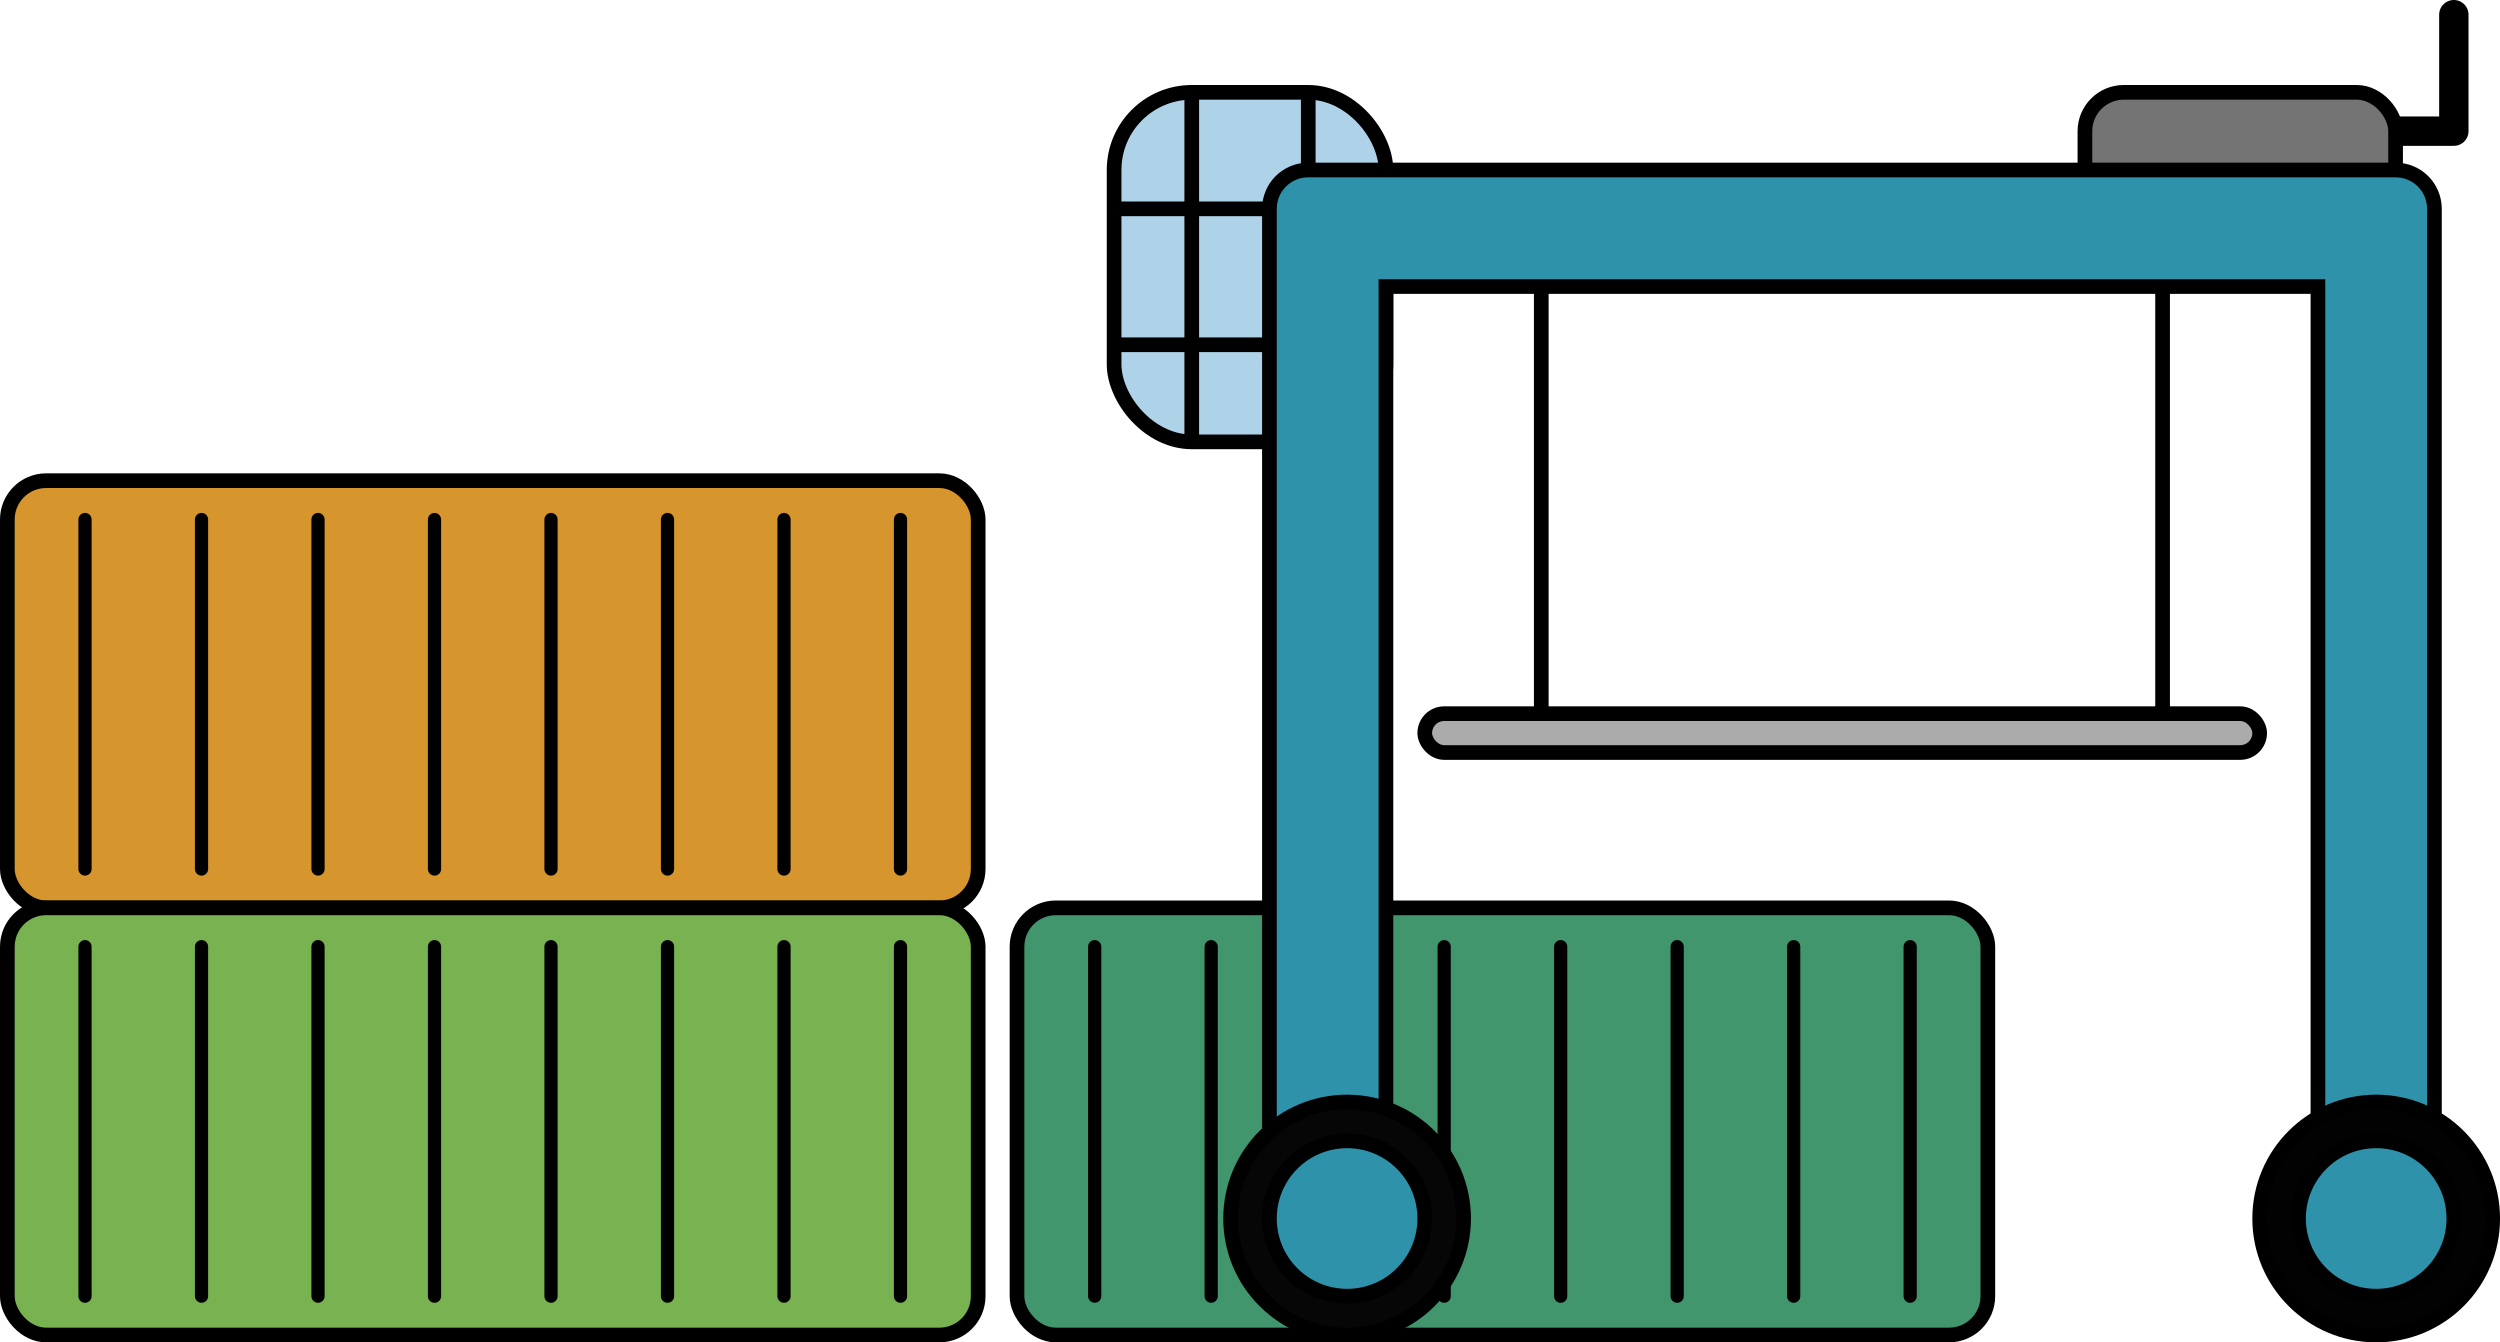 <?xml version="1.0" encoding="UTF-8" standalone="no"?>
<svg
   xmlns:dc="http://purl.org/dc/elements/1.1/"
   xmlns:cc="http://creativecommons.org/ns#"
   xmlns:rdf="http://www.w3.org/1999/02/22-rdf-syntax-ns#"
   xmlns:svg="http://www.w3.org/2000/svg"
   xmlns="http://www.w3.org/2000/svg"
   xmlns:sodipodi="http://sodipodi.sourceforge.net/DTD/sodipodi-0.dtd"
   xmlns:inkscape="http://www.inkscape.org/namespaces/inkscape"
   sodipodi:docname="logistig_symbol.svg"
   inkscape:version="1.0 (unknown)"
   id="svg8"
   version="1.1"
   viewBox="0 0 170.333 91.458"
   height="91.458mm"
   width="170.333mm">
  <defs
     id="defs2">
    <inkscape:path-effect
       only_selected="false"
       apply_with_weight="true"
       apply_no_weight="true"
       helper_size="0"
       steps="2"
       weight="33.333"
       lpeversion="1"
       is_visible="true"
       id="path-effect1112"
       effect="bspline" />
    <inkscape:path-effect
       effect="bspline"
       id="path-effect1108"
       is_visible="true"
       lpeversion="1"
       weight="33.333"
       steps="2"
       helper_size="0"
       apply_no_weight="true"
       apply_with_weight="true"
       only_selected="false" />
    <inkscape:path-effect
       only_selected="false"
       apply_with_weight="true"
       apply_no_weight="true"
       helper_size="0"
       steps="2"
       weight="33.333"
       lpeversion="1"
       is_visible="true"
       id="path-effect1106"
       effect="bspline" />
    <inkscape:path-effect
       only_selected="false"
       apply_with_weight="true"
       apply_no_weight="true"
       helper_size="0"
       steps="2"
       weight="33.333"
       lpeversion="1"
       is_visible="true"
       id="path-effect1104"
       effect="bspline" />
    <inkscape:path-effect
       effect="bspline"
       id="path-effect1102"
       is_visible="true"
       lpeversion="1"
       weight="33.333"
       steps="2"
       helper_size="0"
       apply_no_weight="true"
       apply_with_weight="true"
       only_selected="false" />
    <inkscape:path-effect
       only_selected="false"
       apply_with_weight="true"
       apply_no_weight="true"
       helper_size="0"
       steps="2"
       weight="33.333"
       lpeversion="1"
       is_visible="true"
       id="path-effect1100"
       effect="bspline" />
    <inkscape:path-effect
       only_selected="false"
       apply_with_weight="true"
       apply_no_weight="true"
       helper_size="0"
       steps="2"
       weight="33.333"
       lpeversion="1"
       is_visible="true"
       id="path-effect1098"
       effect="bspline" />
    <inkscape:path-effect
       effect="bspline"
       id="path-effect1096"
       is_visible="true"
       lpeversion="1"
       weight="33.333"
       steps="2"
       helper_size="0"
       apply_no_weight="true"
       apply_with_weight="true"
       only_selected="false" />
    <inkscape:path-effect
       only_selected="false"
       apply_with_weight="true"
       apply_no_weight="true"
       helper_size="0"
       steps="2"
       weight="33.333"
       lpeversion="1"
       is_visible="true"
       id="path-effect1094"
       effect="bspline" />
    <inkscape:path-effect
       only_selected="false"
       apply_with_weight="true"
       apply_no_weight="true"
       helper_size="0"
       steps="2"
       weight="33.333"
       lpeversion="1"
       is_visible="true"
       id="path-effect1034"
       effect="bspline" />
    <inkscape:path-effect
       effect="bspline"
       id="path-effect1032"
       is_visible="true"
       lpeversion="1"
       weight="33.333"
       steps="2"
       helper_size="0"
       apply_no_weight="true"
       apply_with_weight="true"
       only_selected="false" />
    <inkscape:path-effect
       effect="bspline"
       id="path-effect1030"
       is_visible="true"
       lpeversion="1"
       weight="33.333"
       steps="2"
       helper_size="0"
       apply_no_weight="true"
       apply_with_weight="true"
       only_selected="false" />
    <inkscape:path-effect
       only_selected="false"
       apply_with_weight="true"
       apply_no_weight="true"
       helper_size="0"
       steps="2"
       weight="33.333"
       lpeversion="1"
       is_visible="true"
       id="path-effect1028"
       effect="bspline" />
    <inkscape:path-effect
       effect="bspline"
       id="path-effect1026"
       is_visible="true"
       lpeversion="1"
       weight="33.333"
       steps="2"
       helper_size="0"
       apply_no_weight="true"
       apply_with_weight="true"
       only_selected="false" />
    <inkscape:path-effect
       effect="bspline"
       id="path-effect1024"
       is_visible="true"
       lpeversion="1"
       weight="33.333"
       steps="2"
       helper_size="0"
       apply_no_weight="true"
       apply_with_weight="true"
       only_selected="false" />
    <inkscape:path-effect
       only_selected="false"
       apply_with_weight="true"
       apply_no_weight="true"
       helper_size="0"
       steps="2"
       weight="33.333"
       lpeversion="1"
       is_visible="true"
       id="path-effect1022"
       effect="bspline" />
    <inkscape:path-effect
       effect="bspline"
       id="path-effect1020"
       is_visible="true"
       lpeversion="1"
       weight="33.333"
       steps="2"
       helper_size="0"
       apply_no_weight="true"
       apply_with_weight="true"
       only_selected="false" />
    <inkscape:path-effect
       effect="bspline"
       id="path-effect949"
       is_visible="true"
       lpeversion="1"
       weight="33.333"
       steps="2"
       helper_size="0"
       apply_no_weight="true"
       apply_with_weight="true"
       only_selected="false" />
    <inkscape:path-effect
       effect="bspline"
       id="path-effect947"
       is_visible="true"
       lpeversion="1"
       weight="33.333"
       steps="2"
       helper_size="0"
       apply_no_weight="true"
       apply_with_weight="true"
       only_selected="false" />
    <inkscape:path-effect
       only_selected="false"
       apply_with_weight="true"
       apply_no_weight="true"
       helper_size="0"
       steps="2"
       weight="33.333"
       lpeversion="1"
       is_visible="true"
       id="path-effect945"
       effect="bspline" />
    <inkscape:path-effect
       only_selected="false"
       apply_with_weight="true"
       apply_no_weight="true"
       helper_size="0"
       steps="2"
       weight="33.333"
       lpeversion="1"
       is_visible="true"
       id="path-effect943"
       effect="bspline" />
    <inkscape:path-effect
       effect="bspline"
       id="path-effect941"
       is_visible="true"
       lpeversion="1"
       weight="33.333"
       steps="2"
       helper_size="0"
       apply_no_weight="true"
       apply_with_weight="true"
       only_selected="false" />
    <inkscape:path-effect
       effect="bspline"
       id="path-effect939"
       is_visible="true"
       lpeversion="1"
       weight="33.333"
       steps="2"
       helper_size="0"
       apply_no_weight="true"
       apply_with_weight="true"
       only_selected="false" />
    <inkscape:path-effect
       only_selected="false"
       apply_with_weight="true"
       apply_no_weight="true"
       helper_size="0"
       steps="2"
       weight="33.333"
       lpeversion="1"
       is_visible="true"
       id="path-effect895"
       effect="bspline" />
    <inkscape:path-effect
       only_selected="false"
       apply_with_weight="true"
       apply_no_weight="true"
       helper_size="0"
       steps="2"
       weight="33.333"
       lpeversion="1"
       is_visible="true"
       id="path-effect893"
       effect="bspline" />
    <inkscape:path-effect
       effect="bspline"
       id="path-effect869"
       is_visible="true"
       lpeversion="1"
       weight="33.333"
       steps="2"
       helper_size="0"
       apply_no_weight="true"
       apply_with_weight="true"
       only_selected="false" />
    <inkscape:path-effect
       effect="bspline"
       id="path-effect867"
       is_visible="true"
       lpeversion="1"
       weight="33.333"
       steps="2"
       helper_size="0"
       apply_no_weight="true"
       apply_with_weight="true"
       only_selected="false" />
    <inkscape:path-effect
       only_selected="false"
       apply_with_weight="true"
       apply_no_weight="true"
       helper_size="0"
       steps="2"
       weight="33.333"
       lpeversion="1"
       is_visible="true"
       id="path-effect843"
       effect="bspline" />
    <inkscape:path-effect
       only_selected="false"
       apply_with_weight="true"
       apply_no_weight="true"
       helper_size="0"
       steps="2"
       weight="33.333"
       lpeversion="1"
       is_visible="true"
       id="path-effect839"
       effect="bspline" />
  </defs>
  <sodipodi:namedview
     inkscape:window-maximized="1"
     inkscape:window-y="0"
     inkscape:window-x="0"
     inkscape:window-height="1040"
     inkscape:window-width="1908"
     fit-margin-bottom="0"
     fit-margin-right="0"
     fit-margin-left="0"
     fit-margin-top="0"
     showgrid="true"
     inkscape:document-rotation="0"
     inkscape:current-layer="layer1"
     inkscape:document-units="mm"
     inkscape:cy="165.99463"
     inkscape:cx="335.22918"
     inkscape:zoom="1.4142136"
     inkscape:pageshadow="2"
     inkscape:pageopacity="0.0"
     borderopacity="1.0"
     bordercolor="#666666"
     pagecolor="#ffffff"
     id="base">
    <inkscape:grid
       originy="14.229"
       originx="-25.958"
       id="grid10"
       type="xygrid" />
  </sodipodi:namedview>
  <g
     transform="translate(-25.958,14.229)"
     id="layer1"
     inkscape:groupmode="layer"
     inkscape:label="Layer 1">
    <g
       id="g1152">
      <rect
         id="rect12"
         width="66.146"
         height="29.104"
         x="26.458"
         y="18.521"
         style="fill:#d6952d;fill-opacity:1;stroke:#000000;stroke-width:1;stroke-miterlimit:4;stroke-dasharray:none;stroke-opacity:1"
         ry="2.646" />
      <path
         style="fill:#d6952d;fill-opacity:1;stroke:#000000;stroke-width:0.9;stroke-linecap:round;stroke-linejoin:miter;stroke-miterlimit:4;stroke-dasharray:none;stroke-opacity:1"
         d="m 31.75,21.167 c 0,7.938 0,15.875 0,23.812"
         id="path837"
         inkscape:path-effect="#path-effect839"
         inkscape:original-d="m 31.75,21.166666 c 2.64e-4,7.937765 2.64e-4,15.875265 0,23.8125" />
      <path
         inkscape:original-d="m 39.6875,21.166667 c 2.64e-4,7.937765 2.64e-4,15.875265 0,23.8125"
         inkscape:path-effect="#path-effect869"
         id="path837-3"
         d="m 39.688,21.167 c 0,7.938 0,15.875 0,23.812"
         style="fill:#d6952d;fill-opacity:1;stroke:#000000;stroke-width:0.9;stroke-linecap:round;stroke-linejoin:miter;stroke-miterlimit:4;stroke-dasharray:none;stroke-opacity:1" />
      <path
         style="fill:#d6952d;fill-opacity:1;stroke:#000000;stroke-width:0.9;stroke-linecap:round;stroke-linejoin:miter;stroke-miterlimit:4;stroke-dasharray:none;stroke-opacity:1"
         d="m 47.625,21.167 c 0,7.938 0,15.875 0,23.812"
         id="path837-3-7"
         inkscape:path-effect="#path-effect895"
         inkscape:original-d="m 47.625,21.166667 c 2.64e-4,7.937765 2.64e-4,15.875265 0,23.8125" />
      <path
         style="fill:#d6952d;fill-opacity:1;stroke:#000000;stroke-width:0.9;stroke-linecap:round;stroke-linejoin:miter;stroke-miterlimit:4;stroke-dasharray:none;stroke-opacity:1"
         d="m 55.562,21.167 c 0,7.938 0,15.875 0,23.813"
         id="path841-6-5"
         inkscape:path-effect="#path-effect893"
         inkscape:original-d="m 55.5625,21.166666 c 2.64e-4,7.93784 2.64e-4,15.875342 0,23.812501" />
      <path
         inkscape:original-d="m 63.5,21.166665 c 2.64e-4,7.937765 2.64e-4,15.875266 0,23.812501"
         inkscape:path-effect="#path-effect949"
         id="path837-35"
         d="m 63.5,21.167 c 0,7.938 0,15.875 0,23.813"
         style="fill:#d6952d;fill-opacity:1;stroke:#000000;stroke-width:0.9;stroke-linecap:round;stroke-linejoin:miter;stroke-miterlimit:4;stroke-dasharray:none;stroke-opacity:1" />
      <path
         style="fill:#d6952d;fill-opacity:1;stroke:#000000;stroke-width:0.9;stroke-linecap:round;stroke-linejoin:miter;stroke-miterlimit:4;stroke-dasharray:none;stroke-opacity:1"
         d="m 71.438,21.167 c 0,7.938 0,15.875 0,23.813"
         id="path837-3-9"
         inkscape:path-effect="#path-effect945"
         inkscape:original-d="m 71.4375,21.166666 c 2.64e-4,7.937765 2.64e-4,15.875266 0,23.812501" />
      <path
         style="fill:#d6952d;fill-opacity:1;stroke:#000000;stroke-width:0.9;stroke-linecap:round;stroke-linejoin:miter;stroke-miterlimit:4;stroke-dasharray:none;stroke-opacity:1"
         d="m 79.375,21.167 c 0,7.938 0,15.875 0,23.813"
         id="path841-6-1"
         inkscape:path-effect="#path-effect943"
         inkscape:original-d="m 79.375,21.166666 c 2.64e-4,7.93784 2.64e-4,15.875343 0,23.812502" />
      <path
         inkscape:original-d="m 87.3125,21.166665 c 2.64e-4,7.93784 2.64e-4,15.875343 0,23.812502"
         inkscape:path-effect="#path-effect939"
         id="path841-6-5-7"
         d="m 87.312,21.167 c 0,7.938 0,15.875 0,23.813"
         style="fill:#d6952d;fill-opacity:1;stroke:#000000;stroke-width:0.9;stroke-linecap:round;stroke-linejoin:miter;stroke-miterlimit:4;stroke-dasharray:none;stroke-opacity:1" />
    </g>
    <g
       id="g1163">
      <rect
         ry="2.646"
         style="fill:#78b251;fill-opacity:1;stroke:#000000;stroke-width:1;stroke-miterlimit:4;stroke-dasharray:none;stroke-opacity:1"
         y="47.625"
         x="26.458"
         height="29.104"
         width="66.146"
         id="rect12-9" />
      <path
         inkscape:original-d="m 31.75,50.270833 c 2.64e-4,7.937765 2.64e-4,15.875265 0,23.8125"
         inkscape:path-effect="#path-effect1020"
         id="path837-36"
         d="m 31.75,50.271 c 0,7.938 0,15.875 0,23.812"
         style="fill:#78b251;fill-opacity:1;stroke:#000000;stroke-width:0.9;stroke-linecap:round;stroke-linejoin:miter;stroke-miterlimit:4;stroke-dasharray:none;stroke-opacity:1" />
      <path
         style="fill:#78b251;fill-opacity:1;stroke:#000000;stroke-width:0.9;stroke-linecap:round;stroke-linejoin:miter;stroke-miterlimit:4;stroke-dasharray:none;stroke-opacity:1"
         d="m 39.688,50.271 c 0,7.938 0,15.875 0,23.812"
         id="path837-3-0"
         inkscape:path-effect="#path-effect1022"
         inkscape:original-d="m 39.6875,50.270834 c 2.64e-4,7.937765 2.64e-4,15.875265 0,23.8125" />
      <path
         inkscape:original-d="m 47.625,50.270834 c 2.64e-4,7.937765 2.64e-4,15.875265 0,23.8125"
         inkscape:path-effect="#path-effect1024"
         id="path837-3-7-6"
         d="m 47.625,50.271 c 0,7.938 0,15.875 0,23.812"
         style="fill:#78b251;fill-opacity:1;stroke:#000000;stroke-width:0.9;stroke-linecap:round;stroke-linejoin:miter;stroke-miterlimit:4;stroke-dasharray:none;stroke-opacity:1" />
      <path
         inkscape:original-d="m 55.5625,50.270833 c 2.64e-4,7.93784 2.64e-4,15.875342 0,23.812501"
         inkscape:path-effect="#path-effect1026"
         id="path841-6-5-2"
         d="m 55.562,50.271 c 0,7.938 0,15.875 0,23.813"
         style="fill:#78b251;fill-opacity:1;stroke:#000000;stroke-width:0.9;stroke-linecap:round;stroke-linejoin:miter;stroke-miterlimit:4;stroke-dasharray:none;stroke-opacity:1" />
      <path
         style="fill:#78b251;fill-opacity:1;stroke:#000000;stroke-width:0.9;stroke-linecap:round;stroke-linejoin:miter;stroke-miterlimit:4;stroke-dasharray:none;stroke-opacity:1"
         d="m 63.5,50.271 c 0,7.938 0,15.875 0,23.813"
         id="path837-35-6"
         inkscape:path-effect="#path-effect1028"
         inkscape:original-d="m 63.5,50.270832 c 2.64e-4,7.937765 2.64e-4,15.875266 0,23.812501" />
      <path
         inkscape:original-d="m 71.4375,50.270833 c 2.64e-4,7.937765 2.64e-4,15.875266 0,23.812501"
         inkscape:path-effect="#path-effect1030"
         id="path837-3-9-1"
         d="m 71.438,50.271 c 0,7.938 0,15.875 0,23.813"
         style="fill:#78b251;fill-opacity:1;stroke:#000000;stroke-width:0.9;stroke-linecap:round;stroke-linejoin:miter;stroke-miterlimit:4;stroke-dasharray:none;stroke-opacity:1" />
      <path
         inkscape:original-d="m 79.375,50.270833 c 2.64e-4,7.93784 2.64e-4,15.875343 0,23.812502"
         inkscape:path-effect="#path-effect1032"
         id="path841-6-1-8"
         d="m 79.375,50.271 c 0,7.938 0,15.875 0,23.813"
         style="fill:#78b251;fill-opacity:1;stroke:#000000;stroke-width:0.9;stroke-linecap:round;stroke-linejoin:miter;stroke-miterlimit:4;stroke-dasharray:none;stroke-opacity:1" />
      <path
         style="fill:#78b251;fill-opacity:1;stroke:#000000;stroke-width:0.9;stroke-linecap:round;stroke-linejoin:miter;stroke-miterlimit:4;stroke-dasharray:none;stroke-opacity:1"
         d="m 87.312,50.271 c 0,7.938 0,15.875 0,23.813"
         id="path841-6-5-7-7"
         inkscape:path-effect="#path-effect1034"
         inkscape:original-d="m 87.3125,50.270832 c 2.64e-4,7.93784 2.64e-4,15.875343 0,23.812502" />
    </g>
    <g
       transform="translate(2.646)"
       style="fill:#42966d;fill-opacity:1"
       id="g1174">
      <rect
         id="rect12-9-2"
         width="66.146"
         height="29.104"
         x="92.604"
         y="47.625"
         style="fill:#42966d;fill-opacity:1;stroke:#000000;stroke-width:1;stroke-miterlimit:4;stroke-dasharray:none;stroke-opacity:1"
         ry="2.646" />
      <path
         style="fill:#42966d;fill-opacity:1;stroke:#000000;stroke-width:0.9;stroke-linecap:round;stroke-linejoin:miter;stroke-miterlimit:4;stroke-dasharray:none;stroke-opacity:1"
         d="m 97.896,50.271 c 0,7.938 0,15.875 0,23.812"
         id="path837-36-0"
         inkscape:path-effect="#path-effect1094"
         inkscape:original-d="m 97.895833,50.270834 c 2.64e-4,7.937765 2.64e-4,15.875265 0,23.8125" />
      <path
         inkscape:original-d="m 105.83333,50.270835 c 2.7e-4,7.937765 2.7e-4,15.875265 0,23.8125"
         inkscape:path-effect="#path-effect1096"
         id="path837-3-0-2"
         d="m 105.833,50.271 c 0,7.938 0,15.875 0,23.812"
         style="fill:#42966d;fill-opacity:1;stroke:#000000;stroke-width:0.9;stroke-linecap:round;stroke-linejoin:miter;stroke-miterlimit:4;stroke-dasharray:none;stroke-opacity:1" />
      <path
         style="fill:#42966d;fill-opacity:1;stroke:#000000;stroke-width:0.9;stroke-linecap:round;stroke-linejoin:miter;stroke-miterlimit:4;stroke-dasharray:none;stroke-opacity:1"
         d="m 113.771,50.271 c 0,7.938 0,15.875 0,23.812"
         id="path837-3-7-6-3"
         inkscape:path-effect="#path-effect1098"
         inkscape:original-d="m 113.77083,50.270835 c 2.7e-4,7.937765 2.7e-4,15.875265 0,23.8125" />
      <path
         style="fill:#42966d;fill-opacity:1;stroke:#000000;stroke-width:0.9;stroke-linecap:round;stroke-linejoin:miter;stroke-miterlimit:4;stroke-dasharray:none;stroke-opacity:1"
         d="m 121.708,50.271 c 0,7.938 0,15.875 0,23.813"
         id="path841-6-5-2-7"
         inkscape:path-effect="#path-effect1100"
         inkscape:original-d="m 121.70833,50.270834 c 2.7e-4,7.93784 2.7e-4,15.875342 0,23.812501" />
      <path
         inkscape:original-d="m 129.64583,50.270833 c 2.7e-4,7.937765 2.7e-4,15.875266 0,23.812501"
         inkscape:path-effect="#path-effect1102"
         id="path837-35-6-5"
         d="m 129.646,50.271 c 0,7.938 0,15.875 0,23.813"
         style="fill:#42966d;fill-opacity:1;stroke:#000000;stroke-width:0.9;stroke-linecap:round;stroke-linejoin:miter;stroke-miterlimit:4;stroke-dasharray:none;stroke-opacity:1" />
      <path
         style="fill:#42966d;fill-opacity:1;stroke:#000000;stroke-width:0.9;stroke-linecap:round;stroke-linejoin:miter;stroke-miterlimit:4;stroke-dasharray:none;stroke-opacity:1"
         d="m 137.583,50.271 c 0,7.938 0,15.875 0,23.813"
         id="path837-3-9-1-9"
         inkscape:path-effect="#path-effect1104"
         inkscape:original-d="m 137.58333,50.270834 c 2.7e-4,7.937765 2.7e-4,15.875266 0,23.812501" />
      <path
         style="fill:#42966d;fill-opacity:1;stroke:#000000;stroke-width:0.9;stroke-linecap:round;stroke-linejoin:miter;stroke-miterlimit:4;stroke-dasharray:none;stroke-opacity:1"
         d="m 145.521,50.271 c 0,7.938 0,15.875 0,23.813"
         id="path841-6-1-8-2"
         inkscape:path-effect="#path-effect1106"
         inkscape:original-d="m 145.52083,50.270834 c 2.7e-4,7.93784 2.7e-4,15.875343 0,23.812502" />
      <path
         inkscape:original-d="m 153.45833,50.270833 c 2.7e-4,7.93784 2.7e-4,15.875343 0,23.812502"
         inkscape:path-effect="#path-effect1108"
         id="path841-6-5-7-7-2"
         d="m 153.458,50.271 c 0,7.938 0,15.875 0,23.813"
         style="fill:#42966d;fill-opacity:1;stroke:#000000;stroke-width:0.9;stroke-linecap:round;stroke-linejoin:miter;stroke-miterlimit:4;stroke-dasharray:none;stroke-opacity:1" />
    </g>
    <g
       transform="translate(64.823,-108.479)"
       id="g2129">
      <rect
         style="fill:#aed3e9;fill-opacity:1;stroke:#000000;stroke-width:1;stroke-linecap:round;stroke-miterlimit:4;stroke-dasharray:none;stroke-opacity:1"
         id="rect2117"
         width="18.521"
         height="23.813"
         x="37.042"
         y="100.542"
         ry="5.292" />
      <path
         style="fill:#aed3e9;fill-opacity:1;stroke:#000000;stroke-width:1;stroke-linecap:butt;stroke-linejoin:miter;stroke-miterlimit:4;stroke-dasharray:none;stroke-opacity:1"
         d="M 37.042,108.479 H 55.562"
         id="path2119" />
      <path
         style="fill:#aed3e9;fill-opacity:1;stroke:#000000;stroke-width:1;stroke-linecap:butt;stroke-linejoin:miter;stroke-miterlimit:4;stroke-dasharray:none;stroke-opacity:1"
         d="M 37.042,117.74 H 55.562"
         id="path2121" />
      <path
         style="fill:#aed3e9;fill-opacity:1;stroke:#000000;stroke-width:1;stroke-linecap:butt;stroke-linejoin:miter;stroke-miterlimit:4;stroke-dasharray:none;stroke-opacity:1"
         d="m 42.333,100.542 v 23.812"
         id="path2123" />
    </g>
    <path
       sodipodi:nodetypes="ccc"
       id="path2133"
       d="m 189.177,-5.292 3.969,1e-6 v -7.937"
       style="fill:none;fill-opacity:1;stroke:#000000;stroke-width:2;stroke-linecap:round;stroke-linejoin:round;stroke-miterlimit:4;stroke-dasharray:none;stroke-opacity:1" />
    <rect
       ry="2.646"
       y="-7.937"
       x="168.01"
       height="10.583"
       width="21.167"
       id="rect2131"
       style="fill:#747474;fill-opacity:1;stroke:#000000;stroke-width:1;stroke-linecap:round;stroke-miterlimit:4;stroke-dasharray:none;stroke-opacity:1" />
    <path
       id="path2175"
       d="M 115.094,-7.937 V 1.5120557e-5"
       style="fill:none;stroke:#000000;stroke-width:1;stroke-linecap:butt;stroke-linejoin:miter;stroke-miterlimit:4;stroke-dasharray:none;stroke-opacity:1" />
    <path
       sodipodi:nodetypes="sscssssccsssscssccs"
       d="m 115.094,-2.646 c -1.466,0 -2.646,1.18 -2.646,2.646 V 2.646 70.17 c 0,1.466 1.18,2.646 2.646,2.646 h 2.646 c 1.466,0 2.646,-1.18 2.646,-2.646 V 5.292 h 63.5 v 62.867 c 0,1.466 1.18,2.646 2.646,2.646 h 2.646 c 1.466,0 2.646,-1.18 2.646,-2.646 V 2.646 1.0205566e-6 C 191.823,-1.466 190.643,-2.646 189.177,-2.646 h -2.646 -68.792 z"
       style="fill:#2e92aa;fill-opacity:1;stroke:#000000;stroke-width:1;stroke-linecap:round;stroke-miterlimit:4;stroke-dasharray:none;stroke-opacity:1"
       id="rect2103" />
    <g
       transform="translate(13.757,-38.747)"
       id="g1192">
      <g
         id="g1184">
        <circle
           r="7.938"
           cy="107.539"
           cx="103.983"
           id="path1176"
           style="fill:#060606;fill-opacity:1;stroke:#000000;stroke-width:1;stroke-linecap:round;stroke-miterlimit:4;stroke-dasharray:none;stroke-opacity:1" />
        <circle
           r="5.292"
           cy="107.539"
           cx="103.983"
           id="path1178"
           style="fill:#2e92aa;fill-opacity:1;stroke:#000000;stroke-width:1;stroke-linecap:round;stroke-miterlimit:4;stroke-dasharray:none;stroke-opacity:1" />
      </g>
    </g>
    <g
       id="g1192-8"
       transform="translate(83.145,-38.406)">
      <g
         id="g1184-9">
        <circle
           style="fill:#020202;fill-opacity:1;stroke:#000000;stroke-width:1;stroke-linecap:round;stroke-miterlimit:4;stroke-dasharray:none;stroke-opacity:1"
           id="path1176-7"
           cx="104.71"
           cy="107.198"
           r="7.938" />
        <circle
           style="fill:#2e92aa;fill-opacity:1;stroke:#000000;stroke-width:1;stroke-linecap:round;stroke-miterlimit:4;stroke-dasharray:none;stroke-opacity:1"
           id="path1178-3"
           cx="104.71"
           cy="107.198"
           r="5.292" />
      </g>
    </g>
    <path
       sodipodi:nodetypes="cc"
       id="path2113"
       d="m 130.969,5.292 -1e-5,29.104"
       style="fill:none;stroke:#000000;stroke-width:1;stroke-linecap:butt;stroke-linejoin:miter;stroke-miterlimit:4;stroke-dasharray:none;stroke-opacity:1" />
    <path
       sodipodi:nodetypes="cc"
       id="path2115"
       d="m 173.302,5.292 -1e-5,29.104"
       style="fill:none;stroke:#000000;stroke-width:1;stroke-linecap:butt;stroke-linejoin:miter;stroke-miterlimit:4;stroke-dasharray:none;stroke-opacity:1" />
    <rect
       ry="1.323"
       y="34.396"
       x="123.031"
       height="2.646"
       width="56.885"
       id="rect1218"
       style="fill:#ababab;fill-opacity:1;stroke:#000000;stroke-width:1;stroke-linecap:round;stroke-miterlimit:4;stroke-dasharray:none;stroke-opacity:1" />
  </g>
</svg>
